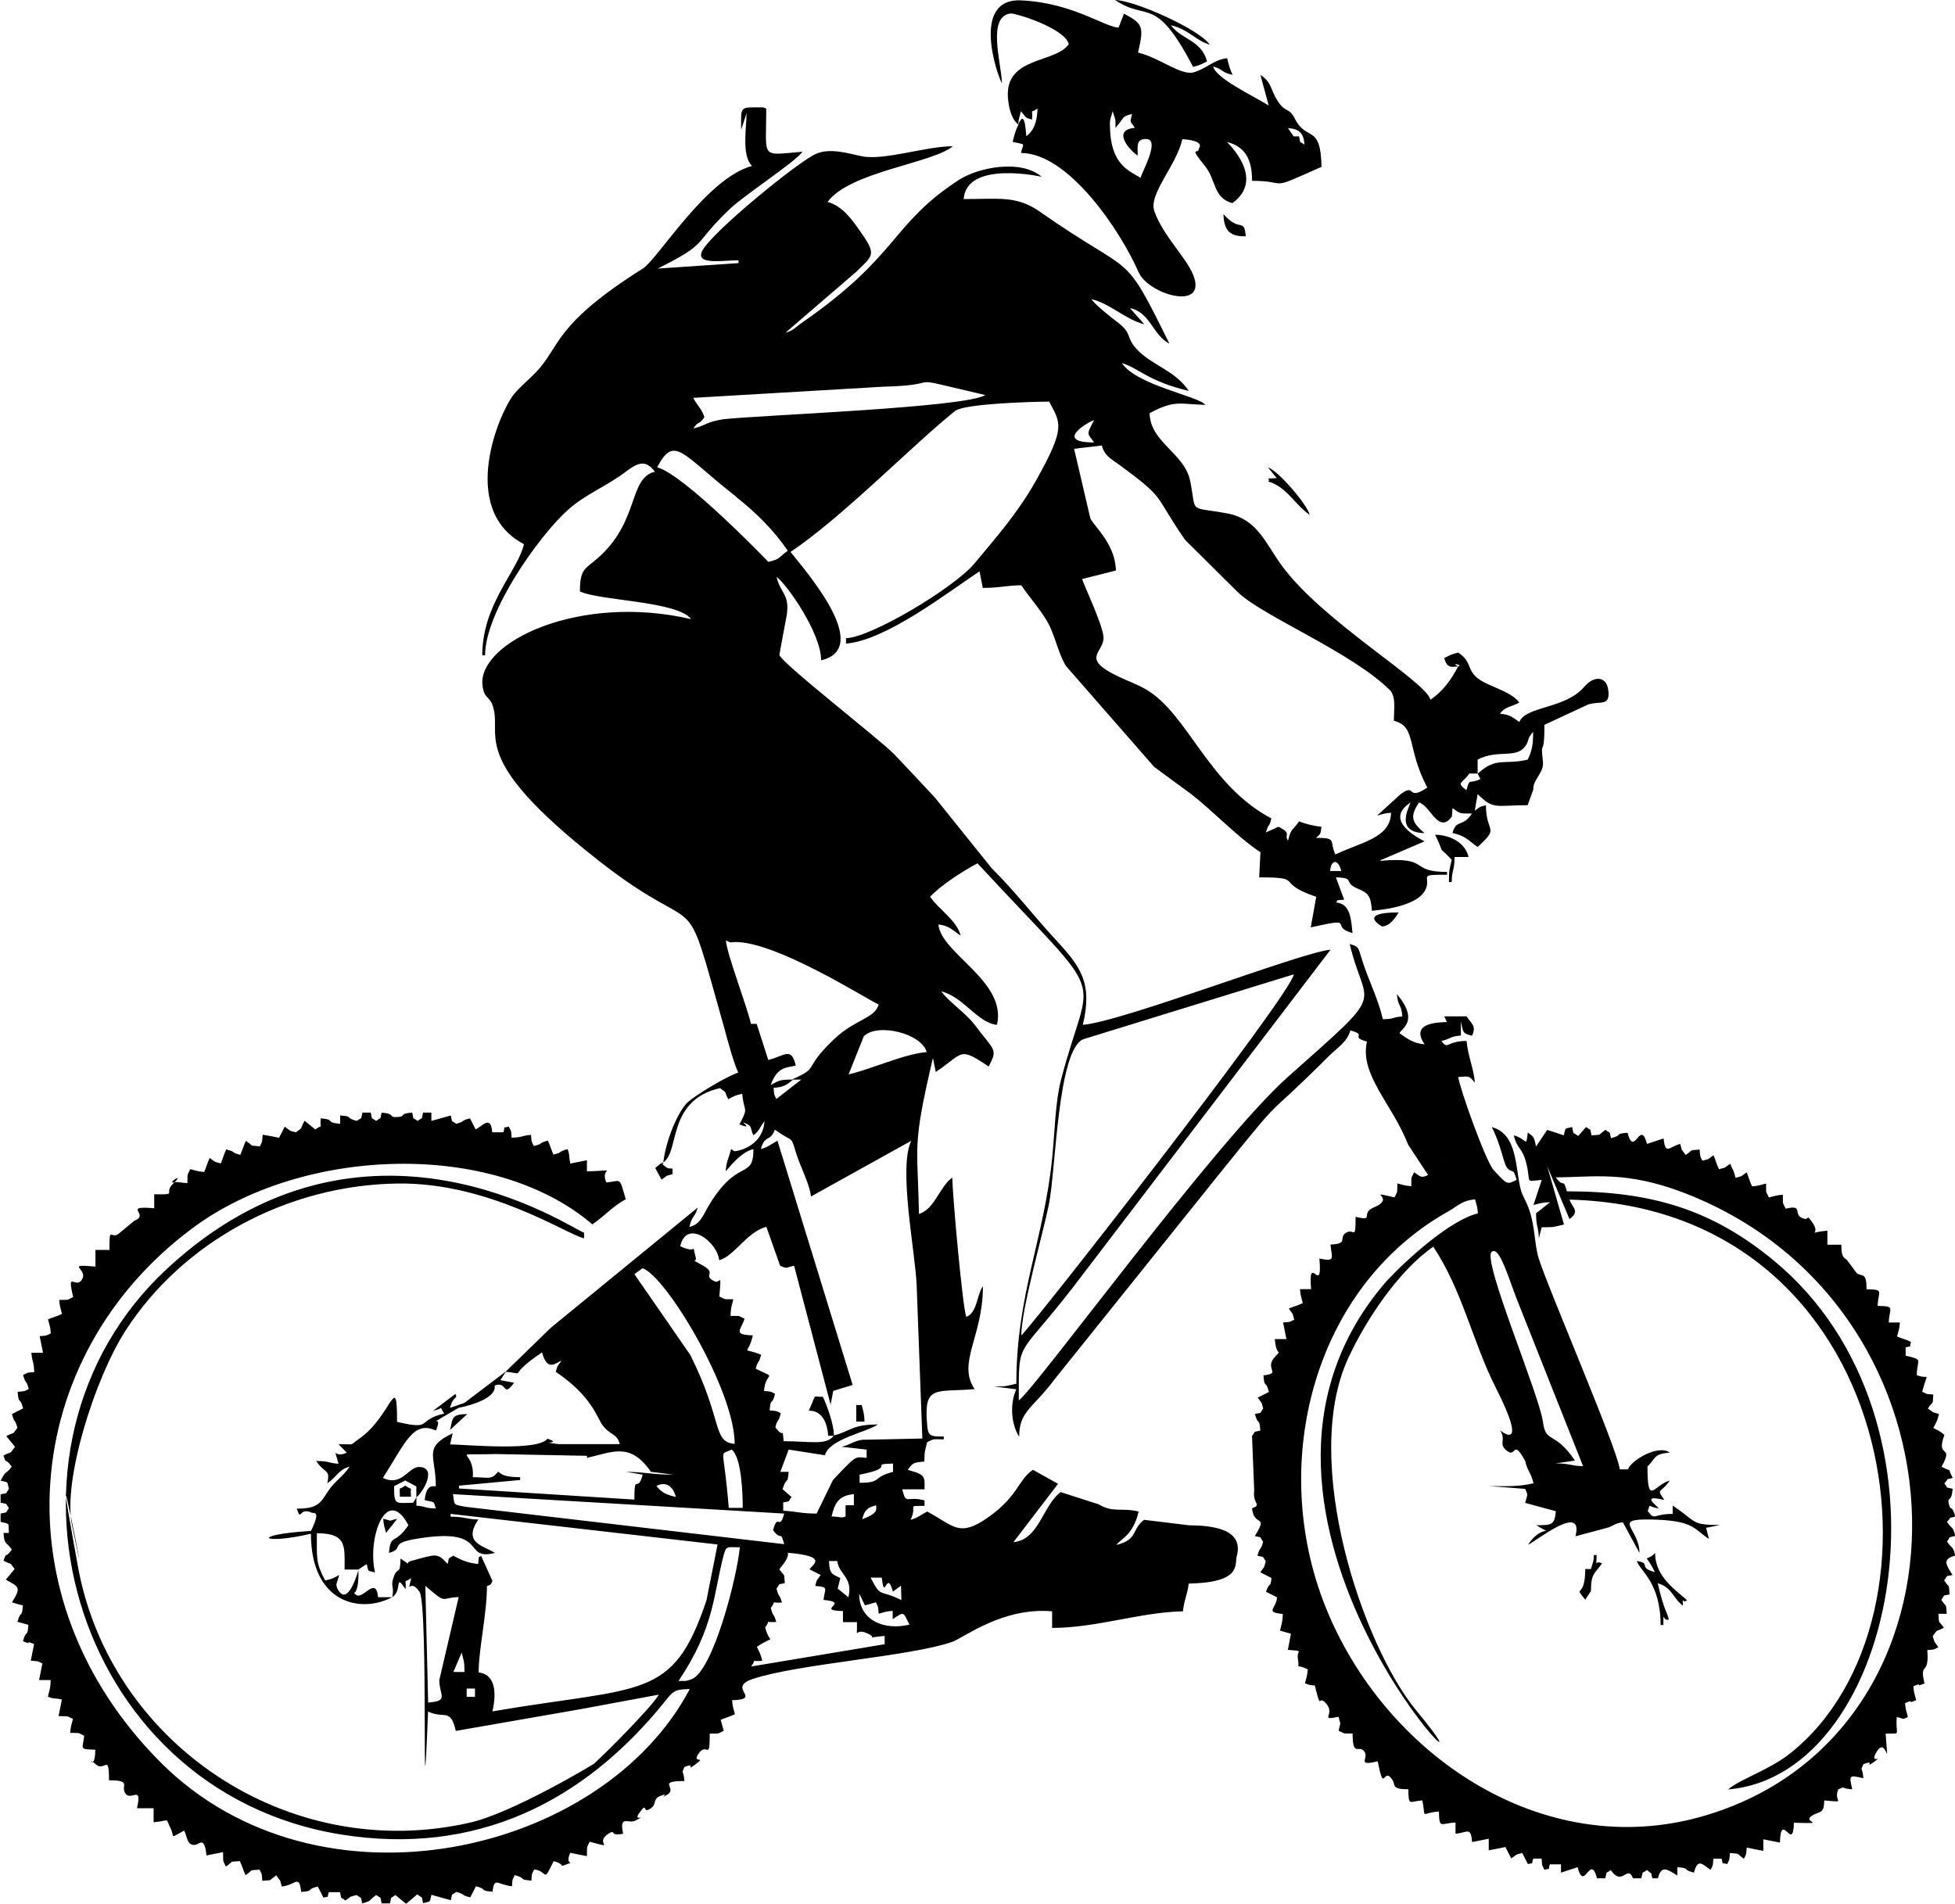 <?xml version="1.0" encoding="UTF-8"?>
<!DOCTYPE svg PUBLIC "-//W3C//DTD SVG 1.1//EN" "http://www.w3.org/Graphics/SVG/1.1/DTD/svg11.dtd">
<!-- Creator: CorelDRAW -->
<svg xmlns="http://www.w3.org/2000/svg" xml:space="preserve" width="23.084mm" height="22.483mm" version="1.1" style="shape-rendering:geometricPrecision; text-rendering:geometricPrecision; image-rendering:optimizeQuality; fill-rule:evenodd; clip-rule:evenodd"
viewBox="0 0 320.1 311.77"
 xmlns:xlink="http://www.w3.org/1999/xlink"
 xmlns:xodm="http://www.corel.com/coreldraw/odm/2003">
 <defs>
  <style type="text/css">
   <![CDATA[
    .fil0 {fill:black}
   ]]>
  </style>
 </defs>
 <g id="Camada_x0020_1">
  <path class="fil0" d="M76.41 276.5c0.46,0 0.89,0 1.36,0 0,0.46 0,0.89 0,1.36 -0.46,0 -0.89,0 -1.36,0 0,-0.46 0,-0.89 0,-1.36zm-13.2 -25.5c0.61,-0.75 1.22,-1.5 1.82,-2.29 -1.79,0.39 -0.5,0.39 -2.29,0 0.11,1.22 0.21,1.25 0.46,2.29zm10.48 -16.85c0.93,-0.86 1.9,-1.75 2.83,-2.61 -2.61,0.11 -2.33,0.5 -2.83,2.61zm66.5 -1.36c0.46,0 0.89,0 1.36,0 -0.04,-1.4 -0.21,-1.65 -0.46,-2.72 -0.29,0 -0.61,0 -0.89,0 0,0.89 0,1.82 0,2.72zm-31.91 -42.35c-0.32,0.29 -0.68,0.54 -1,0.82 0.36,0.64 0.68,1.25 1.04,1.9 1.07,-0.72 0.46,-0.54 1.79,-0.89 0,-0.29 0,-0.61 0,-0.89 -0.79,-0.18 -0.43,0.32 -1.82,-0.89 3.21,-1.27 0.53,-10.21 9.59,-12.31 1.32,0.97 0.57,0.29 1.36,1.82 0.93,-0.5 1.07,-0.64 2.29,-0.89 0.25,3.11 1.14,2 -0.46,5.01 2.83,1.11 -0.72,-1.04 1.29,-0.04 0.82,0.43 0.46,0.75 1,1.82 1.04,-0.75 1.07,-1.43 1.82,-2.29 -0.34,4.36 -4.82,4.97 -4.97,4.9 -0.07,-0.04 -0.46,-0.36 -0.5,-0.36 -0.36,1.47 -0.79,2 -0.89,3.65 1.22,-1.4 2.61,-3.11 4.54,-3.65 0,5.29 -2.65,1.14 -7.58,9.73 -0.82,1.43 -1.18,2.58 -2.9,3.04 0.46,-2.04 0.89,-1.47 1.36,-3.18l-24.04 19.67 -7.4 7.19 -6.76 5.12 -2.36 0.82c0.57,-2.18 1.32,-1.32 0.89,-2.29l-3.65 2.76c2,-0.43 0.82,-0.93 1.82,0.46 -4.7,1.09 -1.68,2.78 -7.73,1.36 0,-8.69 -0.97,-0.75 -6.3,2.83 -1.61,1.14 -0.46,0.82 -3.29,0.82l1.36 1.4c-2.22,1.04 -2.15,-1.43 -1.36,1.82 -1.75,-0.14 -1.47,-0.46 -3.65,-0.46 1.47,2.18 2.33,1.25 1.82,3.65 1.57,-1.04 1.82,-2.25 3.65,-2.72 -1.11,1.68 -2.54,2.43 -3.61,4.15 -1.25,1.97 -1.79,2.72 -5.04,2.72 0.8,2.3 0.25,-0.35 2.5,0.68 0.22,0.1 1.54,-0.45 -0.18,2.97 -10.09,0.61 -8.19,2.36 0,0.46 0,11.37 8.09,13.09 13.2,10.44 1.89,-0.98 0.38,-4.18 2.29,-1.36 0.18,-2.11 -0.5,-0.79 0.93,-1.82 -0.68,3.15 -0.29,-0.21 1.36,2.25 1.53,2.31 0.28,47.18 1.4,19.6 2.68,1.29 3.65,-0.68 4.54,3.18l20.53 -3.58 12.7 -2.36c-0.93,1.79 -8.51,9.41 -10.55,11.27 -0.18,0.18 -13.52,8.16 -20.39,9.69 -29.68,6.76 -58.9,-12.92 -64.17,-41.99 -5.79,-32.01 3.25,13.56 -0.97,-6.76 -1.51,-7.26 3.69,-23.91 8.76,-31.8 9.35,-14.54 26.49,-23.88 44.61,-24.11 14.95,-0.19 27.64,8.33 30.48,8.98 0,-0.29 0,-0.61 0,-0.93 -1.93,-0.51 -35.89,-24.19 -68.32,5.94 -31.37,29.15 -16,85.45 28.54,92.61 22.02,3.54 39.84,-5.23 53.3,-22.14 1.22,-1.54 1.65,-1.61 3.79,-1.68 -14.37,27.27 -60.89,37.83 -86.67,11.98 -26.72,-26.79 -23.12,-66.36 5.26,-87.46 18,-13.38 49.26,-14.47 65.46,-0.61 2,-1.36 3.33,-2.97 5.47,-4.11 -1.14,-3.79 -0.58,-2.99 -3.18,-2.75 -1.2,-2.59 2.51,-1.94 -3.18,-1.82 0,-0.61 0,-1.22 0,-1.82 -0.89,0.18 -1.82,0.36 -2.72,0.54 -0.32,-1.61 -0.04,-1.32 -0.46,-2.36 -1.68,0.46 -0.57,0.46 -2.29,0.89 -0.39,-0.79 -0.54,-1.47 -0.93,-2.29 -1.68,0.46 -0.57,0.46 -2.29,0.89 -0.43,-0.82 -0.36,-0.57 -0.46,-1.82 -1.75,0.14 -1.18,0.39 -3.18,0.46 -0.11,-1.4 0,-0.86 -0.46,-1.82 -1.18,0.32 -0.5,-0.18 -0.89,0.93 -0.61,0 -1.22,0 -1.82,0 -0.23,-2.9 -1.59,-1.03 -2.72,-0.46 -0.32,-0.61 -0.61,-1.22 -0.93,-1.82 -1.68,0.43 -0.57,0.43 -2.25,0.89 -1,-0.72 -0.57,-0.07 -0.89,-1.36 -1.07,0.29 -2.11,0.61 -3.18,0.89 0,-0.46 0,-0.89 0,-1.36 -0.46,0 -0.89,0 -1.36,0 -0.32,1.32 0.07,0.64 -0.89,1.36 -1,-0.72 -0.57,-0.07 -0.89,-1.36 -2.33,0.18 -0.89,0.61 -2.36,0.72 -1.72,0.11 -0.14,-0.5 -2.65,-0.72 -0.32,1.32 0.07,0.64 -0.89,1.36 -1,-0.72 -0.57,-0.07 -0.89,-1.36 -0.46,0 -0.89,0 -1.36,0 -0.32,1.32 0.07,0.64 -0.93,1.36 -2.11,-0.57 -0.39,-0.72 -2.72,-0.89 0,0.46 0,0.89 0,1.36 -2.61,-0.21 -0.61,-0.68 -3.18,-0.89 -0.18,2.11 0.5,0.79 -0.89,1.82 -0.57,-0.46 -1.18,-0.97 -1.75,-1.43 -0.89,1.61 -0.11,0.93 -1.43,1.9 -1.36,-0.36 -0.75,-0.18 -1.82,-0.93 -0.32,0.61 -0.61,1.22 -0.93,1.82 -0.89,-0.18 -1.79,-0.36 -2.68,-0.5 -0.14,1.47 0,0.93 -0.46,1.9 -1.97,-0.18 -0.82,0.07 -2.29,-0.89 -0.39,0.79 -0.54,1.47 -0.93,2.29 -1.68,-0.46 -0.57,-0.46 -2.29,-0.89 -0.39,0.79 -0.54,1.47 -0.89,2.29 -1.36,-0.36 -0.75,-0.18 -1.82,-0.89 -0.39,0.79 -0.54,1.47 -0.89,2.29 -1.22,-0.11 -1.25,-0.21 -2.29,-0.46 -0.57,1.22 -0.43,0.5 -0.46,2.29 -0.39,0 -1.72,-0.21 -1.9,-0.18 -1.97,0.54 1.75,-1.86 -0.43,0.25 -1.72,1.65 0.97,1.82 -3.11,1.75 0,0.75 0,1.5 0,2.29 -5.44,-0.46 -0.57,1 -3.25,2.04l-2.72 2.25c-1.22,0.64 -1.36,-1.4 -1.36,2.54 -0.75,0 -1.5,0 -2.29,0 0,0.89 0,1.82 0,2.72 -5.09,-0.46 -1.28,0.34 -2.15,2 -1.04,1.97 -2.61,-1.72 -1.5,3 -1.22,0.57 -0.5,0.43 -2.29,0.46 0.11,1.22 0.21,1.25 0.46,2.29 -0.79,0.39 -1.47,0.54 -2.29,0.89 0.25,1.04 0.36,1.04 0.46,2.29 -0.82,0.43 -0.57,0.36 -1.82,0.46 0.18,0.89 0.36,1.82 0.54,2.72 -0.64,0 -1.25,0 -1.9,0 0.14,1.79 0.39,1.18 0.46,3.18 -1.4,0.11 -0.86,0 -1.82,0.46 0.46,1.68 0.46,0.57 0.93,2.29 -0.82,0.43 -0.57,0.36 -1.82,0.46 0.18,2.33 0.36,0.61 0.89,2.72 -0.61,0.32 -1.22,0.61 -1.82,0.93 0.43,1.68 0.43,0.57 0.89,2.25 -0.97,1.32 -0.29,0.57 -1.82,1.36 0.46,0.57 0.97,1.18 1.43,1.75 -1.04,1.4 -0.36,0.64 -1.9,1.43 0.64,1.79 0.07,0.04 1.36,1.82 -1.11,1.5 -0.79,0.32 -1.82,2.29 1.36,0.36 1,0 1.36,1.36 -0.72,1 -0.07,0.57 -1.36,0.89 0,0.46 0,0.89 0,1.36 1.32,0.32 0.64,-0.07 1.36,0.89 -0.72,1 -0.07,0.57 -1.36,0.89 0,0.46 0,0.89 0,1.36 1.65,0.43 1.22,0.04 1.36,1.82 -0.29,0 -0.61,0 -0.89,0 0.18,2.11 0.36,1.25 1.36,2.72 -1.29,1.79 -0.72,0.04 -1.36,1.82 1.54,0.82 0.86,0.04 1.82,1.36 -0.46,0.57 -0.97,1.18 -1.43,1.75 2.18,1.22 2.54,1.21 1,3.72 0.61,0.18 1.22,0.36 1.79,0.5 -0.18,2.29 -0.32,0.57 -0.89,2.68 0.61,0.18 1.22,0.32 1.79,0.5 -0.18,2.29 -0.32,0.57 -0.89,2.68 1.9,0.79 -0.07,-0.32 1.82,0.46 -0.18,0.89 -0.36,1.82 -0.54,2.72 1.47,0.14 0.93,0 1.9,0.46 -0.18,0.89 -0.36,1.82 -0.54,2.72 0.64,0 1.25,0 1.9,0 -0.04,1.4 -0.21,1.65 -0.46,2.72 1.04,0.43 0.75,0.14 2.29,0.46 -0.18,0.89 -0.36,1.82 -0.54,2.72 1.86,0.07 1.14,-0.11 2.36,0.46 -0.25,1.04 -0.36,1.04 -0.46,2.29 1.79,0.04 1.07,-0.11 2.29,0.46 -0.18,2.15 -1,2.22 1.82,2.29 0,3.72 -1.5,0.9 0,2.33 1.54,1.47 2.25,-1.93 2.25,2.68 3.72,0 1.95,0.85 2.61,2.04 0.9,1.61 2.9,-1.53 1.97,2.54 0.89,0 1.82,0 2.72,0 0,0.75 0,1.5 0,2.29 2.83,-0.25 1.86,-0.86 2.75,0.93 0.79,1.61 -0.25,1.79 2.25,0.43 0.57,1.18 0.46,2.36 1.68,2.36 0.75,0 1.68,-1.61 1.97,1.72 0.89,-0.18 1.82,-0.36 2.72,-0.54 0.07,1.86 -0.11,1.14 0.46,2.36 1.47,-0.97 0.32,-0.75 2.29,-0.89 0.39,0.79 0.54,1.47 0.93,2.29 1.47,-0.97 0.32,-0.75 2.29,-0.89 0.43,0.82 0.36,0.57 0.46,1.82 1.97,-0.18 0.82,0.07 2.29,-0.89 0.72,1.07 0.54,0.46 0.89,1.82 2.22,-0.18 2.86,-2.11 3.18,0.89 2.33,-0.18 0.61,-0.36 2.72,-0.89 0.32,0.61 0.61,1.22 0.93,1.82 1.14,-0.29 0.46,0.18 0.89,-0.89 0.61,0 1.22,0 1.82,0 0.32,1.32 -0.07,0.64 0.89,1.36 1.07,-0.72 0.46,-0.54 1.82,-0.89 1,0.72 0.57,0.07 0.93,1.36 1.68,-0.43 0.97,-0.46 2.29,-1.36 1,0.72 0.57,0.07 0.89,1.36 0.46,0 0.89,0 1.36,0 0.32,-1.32 -0.07,-0.64 0.89,-1.36 0.57,0.46 1.18,0.97 1.75,1.43 0.61,-0.5 1.22,-1 1.82,-1.54 1.07,0.79 0.64,0.14 0.97,1.43 1.36,-0.36 1,0 1.36,-1.36 1.07,0.29 2.11,0.61 3.18,0.89 0.32,-1.32 -0.07,-0.64 0.89,-1.36 1.68,0.46 0.57,0.46 2.29,0.89 0.32,-0.61 0.61,-1.22 0.93,-1.82 2.07,0.54 0.39,0.72 2.72,0.89 0.29,-2.54 0.79,-1.11 3.18,-0.89 0.11,-1.4 0,-0.86 0.46,-1.82 2.11,0.57 0.39,0.72 2.72,0.89 0.11,-1.4 0,-0.86 0.46,-1.82 2.29,0.25 1.36,2.43 3.18,-1.36 2.04,0.54 0.82,1.04 2,0.57 1.72,-0.64 -0.29,0.25 0.72,-1.93 0.89,0.18 1.82,0.36 2.72,0.54 0.07,-1.86 -0.11,-1.14 0.46,-2.36 4.62,1.23 0.58,0.29 3.08,-1.32 1.32,-0.82 0,0.5 2.4,0 -0.68,-3.18 0.86,-1.54 2.04,-2.15 2.18,-1.18 -0.57,0.36 0.61,-1.25 1.43,-1.97 0.43,0.14 1.72,-0.64 1.25,-0.75 0.39,-1.57 1.65,-2.11 1.97,-0.82 -0.43,0.72 1.11,-0.18 1.99,-1.14 -1.84,-2.29 2.9,-2.29 -0.18,-2.18 -0.57,-0.89 0,-2.29 2.11,-0.86 0.07,0.82 1.65,-0.32 2.18,-1.61 -0.39,-0.18 0.57,-1.72 1.46,-2.34 1.93,1.4 1.93,-3.43 1.79,-0.04 1.07,0.11 2.29,-0.46 -0.18,-0.61 -0.32,-1.22 -0.5,-1.79 0.86,-0.39 1.54,-0.54 2.33,-0.93 -0.25,-1.04 -0.36,-1.04 -0.46,-2.29 5.14,-0.17 -1,-1.99 3.36,-3.47 7.44,-2.5 25.79,-3.68 32.66,-6.08 1.94,-0.68 8.24,-5.71 16.38,-5.01 0,0.89 0,1.82 0,2.72 7.26,0 14.45,-2.58 21.43,-2.72 0.14,-1.79 0.75,-2.75 0.93,-4.54 8.71,-0.17 7.51,-3.08 7.87,-4.47 1.22,-4.51 -4.01,-5.04 -7.87,-5.08 -2.43,-0.29 -4.86,-0.61 -7.3,-0.89 -2.07,1.5 -0.93,3.25 -4.54,4.11 0.81,-1.09 2.7,-1.52 3.65,-5.47 -2.86,-0.68 -4.19,0.25 -6.55,-1.18l-6.22 -2c-2.93,2.15 -3.54,7.83 -7.73,8.19l7.3 -9.55 -4.11 -2.29c-2.48,1.68 -2.34,4.24 -7.3,7.76 -4.83,3.43 -5.69,1.36 -10.02,-0.93 -1.07,0.57 -1.54,1.04 -2.72,1.36 1.22,-2.54 -0.82,-2.22 2.29,-2.29 0,-0.29 0,-0.61 0,-0.89 -2.95,-0.81 -3,0.87 -3.65,-1.82 1.22,0 2.43,0 3.65,0 0,-2.07 0.26,-2.36 -2.75,-3.18 0.79,-1.11 0.89,-1.22 2.72,-1.36 0,-1.79 0.14,-1.86 0.46,-3.18 1.25,-0.61 0.89,-0.46 2.72,-0.46 0,-0.14 0,-0.29 0,-0.46 -2.33,0 -2.61,-0.04 -2.75,-2.25 -0.5,-6.26 1.5,-4.97 7.8,-5.51 -2.91,-4.31 1.36,-8.55 1.36,-16.85 -1.04,1.47 -0.93,4.36 -2.72,5.01 -0.57,-1.14 -2.29,-20.07 -2.29,-22.79 -2.07,1.4 -2.9,5.22 -5.47,5.94 -0.2,-11.61 -1.17,-10.75 2.29,-25.54l0.47 2.29c4.65,-3.11 3.68,-4.22 8.66,-0.89 1.54,-2.95 0.95,-2.5 -2.29,-6.83 -1.43,-1.9 -4.15,-3.68 -5.47,-5.47 3.61,0.86 6.01,5.22 9.12,5.47 1.66,-7.12 -9.15,-11.66 -9.59,-16.42 1.72,0.14 2.47,1.04 3.65,1.82 -0.68,-2.58 -3.61,-4.29 -5.01,-6.37 1.82,-1.93 5.26,-4.15 7.76,-5.47 22.2,23.96 18.55,16.53 13.66,35.52 -0.93,3.58 -1,8.44 -1.43,12.7 -1.32,13.27 -5.87,22.39 -5.87,36.99 -1.61,0.36 -1.5,0.46 -3.65,0.46 1.22,0.14 2.43,0.29 3.65,0.46 -1.04,2.18 -0.93,5.58 0.46,7.76 0,-4.19 2.25,-4.65 5.72,-9.3l26.76 -33.37c12.08,-14.99 6.43,-7.87 18.21,-19.64 1.32,-1.32 3.04,-2.33 3.54,-4.22 2.97,0.79 -0.25,1.04 2.72,1.82 -1.25,5.4 4.11,10.16 6.76,16.92l3.25 4.94c-1.22,0.57 -1.25,0.21 -2.29,-0.46 -0.57,1.22 -0.43,0.5 -0.46,2.29 -1.22,-0.11 -1.25,-0.21 -2.29,-0.46 -0.04,1.79 0.11,1.07 -0.46,2.29 -5.15,-1.18 0.51,-0 -3.33,1.61 -2.43,1.02 0.26,2.36 -3.04,1.57 0,4.08 -0.25,1.79 -1.57,2.61 -1.31,0.83 0.52,1.82 -2.54,1.93 0.18,2.16 0.93,2.89 -1.82,2.29 0.57,6.41 -1.89,-1.27 -1.36,5.01 -0.61,0 -1.22,0 -1.82,0 0.11,1.22 0.21,1.25 0.46,2.29 -0.79,0.39 -1.47,0.54 -2.29,0.89 0.72,1.07 0.54,0.46 0.89,1.82 -0.82,0.43 -0.57,0.36 -1.82,0.46 0.18,0.89 0.36,1.82 0.54,2.72 -0.64,0 -1.25,0 -1.9,0 0.28,3.49 1.47,1.13 -0.29,3.29 -1.14,1.75 1.29,2.33 -1.57,2.65 0.18,2.33 0.36,0.61 0.89,2.72 -0.61,0.32 -1.22,0.61 -1.82,0.93 0.72,1.07 0.54,0.46 0.89,1.79 -0.72,1 -0.07,0.57 -1.36,0.89 0.57,2.11 0.72,0.39 0.89,2.72 -1.32,0.32 -0.64,-0.07 -1.36,0.89l0.36 8.94c-0.32,2.22 1.36,2.22 -0.36,2.9 0.33,3.16 2.75,0.82 0.46,4.54 1.32,0.32 0.64,-0.07 1.36,0.93 -0.46,1.68 -0.46,0.57 -0.93,2.29 1.32,0.32 0.64,-0.07 1.36,0.89 -0.36,1.36 -0.18,0.75 -0.89,1.82 0.61,0.32 1.22,0.61 1.82,0.93 -0.18,1.86 -0.21,0.32 -0.89,2.25 0.61,0.32 1.22,0.61 1.82,0.93 -0.21,1.93 -2.04,2.4 0.93,2.72 -0.04,1.4 -0.21,1.65 -0.46,2.72 0.61,0.18 1.22,0.36 1.79,0.5 -0.18,0.89 -0.32,1.79 -0.5,2.65 2.83,0.25 1.36,-0.07 1.65,1.54 0.36,2 -0.68,0.54 1.61,1.65 -0.11,1.22 -0.21,1.25 -0.46,2.29 2.22,0.93 1.22,-0.75 2.11,2.25 0.46,1.54 0.21,-0.29 1.4,1.11 1.5,1.75 -1.29,2.83 2,2.11 0.36,1.75 0.36,0.5 0,2.29 1.22,0.57 0.5,0.43 2.29,0.46 0,3.59 0.88,2.14 1.61,2.65 1.6,1.11 -1.43,2.84 2.5,1.9 1.11,5.58 0.86,0.78 2.36,2.97 0.64,0.93 -0.23,1.61 2.65,1.61 0.07,2.83 0.11,2 2.29,1.82 0.68,3.22 -0.5,2.07 2.72,1.82 0.07,3 0.32,1.86 2.72,1.82 0,0.61 0,1.22 0,1.82 1.97,-0.18 2.5,-1.22 2.72,1.36 0.89,-0.18 1.82,-0.36 2.72,-0.54 0,0.64 0,1.25 0,1.9 0.89,-0.18 1.82,-0.36 2.72,-0.54 0.32,0.61 0.64,1.25 0.97,1.86 1.07,-0.72 0.46,-0.54 1.79,-0.89 0.32,0.61 0.61,1.22 0.93,1.82 1.14,-0.29 0.46,0.18 0.89,-0.89 0.46,0 0.89,0 1.36,0 0.11,1.4 0,0.86 0.46,1.82 1.18,-0.32 0.5,0.18 0.89,-0.89 0.61,0 1.22,0 1.82,0 0,0.46 0,0.89 0,1.36 0.89,-0.29 1.82,-0.61 2.72,-0.89 1.11,4.22 2.07,-2.4 3.18,1.82 0.46,0 0.89,0 1.36,0 0.32,-1.32 -0.07,-0.64 0.89,-1.36 1.91,2.84 2.67,-1.02 3.65,1.36 0.46,0 0.89,0 1.36,0 0.32,-1.32 -0.07,-0.64 0.93,-1.36 1.22,1.11 0.39,-0.11 0.89,1.36 0.29,0 0.61,0 0.89,0 0.58,-2.23 1.51,-1.49 3.18,-0.46 0,-0.46 0,-0.89 0,-1.36 2.33,0.18 0.61,0.36 2.72,0.89 0.64,-2.47 1.43,-1.32 2.72,-0.46 0.43,-0.82 0.36,-0.57 0.46,-1.82 0.46,0 0.89,0 1.36,0 0.32,1.18 -0.18,0.5 0.89,0.89 0.43,-0.82 0.36,-0.57 0.46,-1.82 1.97,0.18 0.82,-0.07 2.29,0.93 0.43,-0.82 0.36,-0.57 0.46,-1.82 0.89,0.18 1.82,0.36 2.72,0.54 0,-0.64 0,-1.25 0,-1.9 0.89,0.18 1.82,0.36 2.72,0.54 0.14,-5.4 2.18,1.79 2.29,-3.25 6.73,0.19 -0.33,-0.09 4.11,-1.68 0.75,-0.29 0.82,-0.86 0.86,-1.97 3.9,0.32 1.4,0.32 2.29,-1.82 1.4,-0.57 0.11,-0.18 2.29,0 -0.54,-2.36 -0.54,-2.36 1.82,-1.82 -0.18,-2.18 -0.57,-0.89 0,-2.29 2.11,-0.86 0.07,0.79 1.61,-0.29 2.04,-1.47 -0.79,0.54 0.54,-1.72 1.73,-2.92 2.02,4.07 1.5,-3 2.72,-0.07 1.56,0.44 1.82,-2.72 1.47,0.32 0.72,0.46 1.82,0 -0.25,-1.04 -0.36,-1.04 -0.46,-2.29 1.9,-0.79 -0.07,0.32 1.82,-0.46 -0.25,-1.04 -0.36,-1.04 -0.46,-2.29 1.9,-0.79 -0.07,0.32 1.82,-0.46 -0.89,-3.79 0.82,-1 0.46,-5.47 1.4,-0.11 0.86,0 1.82,-0.46 -0.72,-1.07 -0.54,-0.46 -0.93,-1.82 0.97,-1.32 0.29,-0.57 1.82,-1.36 -0.97,-1.47 -0.75,-0.32 -0.89,-2.29 0.46,0 0.89,0 1.36,0 -0.18,-1.97 0.07,-0.82 -0.89,-2.29 0.72,-1 0.07,-0.57 1.36,-0.89 -0.18,-1.97 0.07,-0.82 -0.89,-2.29 0.72,-1 0.07,-0.57 1.36,-0.89 -1.03,-1.67 -1.76,-2.6 0.46,-3.18 -0.43,-1.68 -0.46,-0.97 -1.36,-2.29 0.72,-1 0.07,-0.57 1.36,-0.93 -0.43,-1.68 -0.46,-0.97 -1.36,-2.29 1.11,-1.22 -0.11,-0.39 1.36,-0.89 -0.54,-2 -0.79,-0.82 -1.04,-2 -0.32,-1.5 0.39,0 0.61,-2.54 -1.32,-0.32 -0.64,0.07 -1.36,-0.89 1.11,-1.22 -0.11,-0.39 1.36,-0.89 -1.04,-2 0.18,-0.75 -1.82,-1.82 2.14,-3.88 -1.02,-1.12 0.47,-5.22 -0.97,-0.79 -0.86,-0.61 -1.82,-1.14 0.5,-0.93 0.64,-1.07 0.93,-2.29 -1.36,-0.36 -0.75,-0.18 -1.82,-0.89 0.97,-1.47 0.75,-0.32 0.89,-2.29 -1.4,-0.11 -0.86,0 -1.82,-0.46 0.95,-3.62 1.23,-1.85 -0.89,-2.72 0.07,-2.68 1.14,-2.5 -1.82,-3.18 0,-0.46 0,-0.89 0,-1.36 1.18,-0.32 0.5,0.18 0.89,-0.89 -0.79,-0.39 -1.47,-0.54 -2.29,-0.89 0.25,-1.04 0.36,-1.04 0.46,-2.29 -0.61,0 -1.22,0 -1.82,0 0.07,-2.43 1.18,-2.68 -1.82,-2.72 0.07,-2.43 1.18,-2.68 -1.82,-2.72 0,-2.88 -0.66,-1.99 -1.61,-2.65l-1.65 -2.22c-0.86,-0.43 -0.86,-1.32 -0.86,-2.43 -0.75,0 -1.5,0 -2.29,0 0,-0.75 0,-1.5 0,-2.29 -4.06,0.35 -0.75,0.96 -2.54,-1.47 -1.04,-1.43 -0.29,-0.11 -1.5,-0.57 -1.72,-0.68 0.25,-2.29 -2.79,-1.57 -0.57,-1.22 -0.43,-0.5 -0.46,-2.29 -1.22,0.11 -1.25,0.21 -2.29,0.46 -0.57,-1.22 -0.43,-0.5 -0.46,-2.29 -1.04,0.25 -1.04,0.36 -2.29,0.46 -0.39,-0.79 -0.54,-1.47 -0.89,-2.29 -1.07,0.72 -0.46,0.54 -1.82,0.89 -0.29,-1.18 -0.43,-1.32 -0.89,-2.29 -1.07,0.72 -0.46,0.54 -1.82,0.89 -0.39,-0.79 -0.54,-1.47 -0.89,-2.29 -1.07,0.72 -0.46,0.54 -1.82,0.89 -0.43,-0.82 -0.36,-0.57 -0.46,-1.82 -1.97,0.18 -0.82,-0.07 -2.29,0.89 -0.72,-1.07 -0.54,-0.46 -0.89,-1.82 -1.75,0.46 -2.43,1.93 -2.72,-0.89 -0.89,0.29 -1.82,0.61 -2.72,0.89 -1.11,-4.22 -2.07,2.4 -3.18,-1.82 -2.33,0.18 -0.61,0.36 -2.72,0.89 -0.32,-1.32 0.07,-0.64 -0.89,-1.36 -1.47,0.97 -0.32,0.75 -2.29,0.89 -0.32,-1.32 0.07,-0.64 -0.89,-1.36 -0.43,0.5 -0.86,0.97 -1.29,1.47 -1.11,-0.79 -0.68,-0.18 -1,-1.47 -1.36,0.36 -1,0 -1.36,1.36 -0.89,-0.29 -1.82,-0.61 -2.72,-0.89l-1.82 2.72c-0.39,-1.65 -0.25,-1.47 -1.36,-2.29 -0.29,2.65 -0.11,1.04 -2.29,0.46 0.54,2.29 1.36,1.93 2,4.4 0.93,3.54 -0.36,3.15 2.58,2.9 -0.46,1.36 -0.89,2.72 -1.36,4.11 1.07,-0.25 1.36,-0.43 2.72,-0.46l-2.29 1.82c0,2.29 0.39,2.04 0.46,4.11 0.14,-0.61 0.29,-1.22 0.46,-1.82 2.15,0 2.04,-0.07 3.65,-0.46l-2.75 -9.55 3.65 8.66c1.78,-1.3 0.47,-1.82 0,-3.18 54.33,1.36 64.01,68.55 36.13,90.68 -3.47,2.75 -8.16,4.19 -10.16,5.9 28.04,-2.33 39.28,-60.45 7.4,-86.67 -10.09,-8.3 -19.96,-11.27 -33.8,-11.27 -0.64,-2.36 -0.43,-0.39 -1.82,-2.29 6.09,0 11.44,-1.16 21.11,2.58 48.66,18.82 49.64,88.65 2.93,102.05 -26.29,7.54 -52.2,-10.21 -61.81,-34.48 -9.23,-23.29 -2,-52.12 20.17,-64.57 1.65,-0.93 2.25,-1.79 4.4,-1.97 0.25,1.04 0.36,1.04 0.46,2.29 -4.54,1.09 -11.62,7.52 -14.92,11.05 -33.55,38.49 23.32,92.54 4.79,70.32 -8.7,-10.57 -18.95,-40.75 -11.09,-57.7 2.96,-6.38 8.31,-14.35 13.91,-18.21 4.74,7.11 6.5,15.72 10.19,23 5.63,11.1 0.79,7.09 0.75,7.08 1,1.5 -0.21,2.11 0.89,3.15 1.86,1.76 1.03,-2.12 3.22,1.86 0.39,1.75 0.97,1.9 1.36,3.65 -2.61,0.61 -4.61,0.46 -7.3,0.46 1.97,0.14 3.93,0.29 5.94,0.46 0.54,1.18 0.32,0.89 0,2.29l5.01 1.36c-0.18,2.33 -0.75,2.29 -3.18,2.29 3.04,2 1.11,-0.5 -1.36,3.18 0.93,-0.25 9.21,-7.08 7.76,-1.36l5.33 -1.43c0.86,-0.25 1.04,-0.72 2.43,-0.86l2.72 5.01c0,-4.04 -4.62,-5.59 1.82,-5.47 6.98,0.14 6.9,1.4 9.55,3.18l-0.46 -1.82c0.75,-0.14 1.5,-0.29 2.29,-0.46 -4.81,0 -3.73,-0.49 -7.76,-3.18 0,0.46 0,0.89 0,1.36 -3.28,0 -2.88,1.18 -4.08,-0.46 0.5,-1.5 -0.07,-0.61 1.82,-0.46 -1.79,-1.54 -1.79,-2 0.89,-1.36 -1.4,-2.07 -0.61,-0.93 0.89,-3.18 -2.58,0.68 -3.65,4.4 -3.65,-2.29 1.45,-1.45 0.96,-2.05 3.65,-2.29 -1.92,-1.4 -6.44,1.35 -6.83,2.75 -0.46,0 -0.89,0 -1.36,0 -0.25,-3.04 -11.84,-29.87 -13.27,-34.55 -0.72,-2.36 -0.57,-5.15 -1.57,-8.01 -0.46,-1.36 -1.07,-2.15 -1.36,-3.22 -0.93,-3.51 -0.46,-9.12 -4.76,-10.27 1.5,2.83 1.93,5.94 2.5,6.65 0.89,1.07 1,-0.18 1.57,2 -1.59,0.75 -1.46,0.89 -3.79,-1.65 -1.36,-1.61 -5.62,-13.63 -5.76,-15.2 1.86,-0.14 1.75,-0.21 2.72,0.93 -0.18,-2.33 -1.14,-4.36 -1.36,-6.83 -3.36,0 -3,1.54 -4.11,0 1.68,-0.39 1.29,-0.75 3.18,-0.89l0 -2.25c0.43,1.79 0.21,1.86 1.82,2.29 0.75,-1.61 -0.04,-1.9 -0.89,-3.18 -1.22,0 -2.43,0 -3.65,0l0.43 0.93c-0.93,0.08 -6.22,-0.09 -3.65,3.65 -1.97,-0.18 -2.86,-0.97 -4.11,-1.82 0.31,-0.78 3.28,-2.01 -0.43,-6.4 0.18,2.18 0.72,1.47 0.89,3.65 -1.75,0.14 -1.18,0.43 -3.18,0.46 -0.86,-3.61 -2.33,-6.26 -3.43,-9.77 -0.61,-1.86 -0.39,-2.11 -2,-2.54 2.58,10.98 6.62,6.87 -10.12,21.75 -11.87,10.57 -41.5,51.26 -44.07,52.97 0,-10.76 -0.37,-6.19 10.45,-20.57l40.6 -53.23c-4.72,0.39 -33.87,11.73 -40.56,12.31 1.63,-6.93 -0.34,-9.5 -4.58,-14.09 -3.51,-3.79 -6.65,-7.91 -10.34,-11.55l-9.34 -11.62c-2.22,-2.36 -4.4,-4.72 -6.62,-7.05 -2.75,-2.75 -18.46,-14.92 -18.81,-16.28 0.39,-2.18 0.82,-4.4 1.22,-6.58 0.46,-3.43 -1.04,-3.43 -1.68,-6.19 1.72,1.26 7.3,9.24 7.3,13.66 8.65,-2.01 -2.82,-14.92 -5.01,-17.74 8.47,-5.68 19.71,-17.26 26.97,-23.11 1.65,-1.18 12.66,-1.5 15.38,-1.5 1.86,3.54 2.79,4.11 -2.15,12.91 -2.93,5.22 -6.4,9.16 -10.09,13.59 -3.22,3.9 -16.88,12.13 -21.03,12.23 0,0.29 0,0.61 0,0.89 6.51,-0.54 16.31,-8.12 21.86,-11.84 0.18,0.89 0.36,1.82 0.54,2.72 2.79,0 4.04,-0.43 6.3,-0.43 1.32,1.97 2.86,3.61 4.19,5.83 1.32,2.18 1.72,5.01 3.11,7.37 4.83,5.51 9.62,11.02 14.45,16.53 2,1.47 4.01,2.97 6.04,4.44 3.72,2.9 7.55,7.01 11.37,9.55 -0.07,1.36 -0.14,2.72 -0.21,4.11 7.71,0 2.26,0.78 9.34,3.18l-0.89 5.01c7.84,-1.77 2.84,-0.16 6.83,0.93 -0.25,-3 -0.61,-4.83 -2.72,-5.01 0.57,-0.43 -0.5,-0.29 1.36,-0.46l-1.36 -3.65c3.33,0.07 1.07,0.82 3.61,1.86 1.72,0.72 2.11,1.18 2.29,3.61 2.96,-0.26 8.97,-1.16 9.05,-4.61 0,-1.22 -0.68,-1.29 3.25,-1.29 0,-0.14 0,-0.29 0,-0.46 -6.39,0 -2.51,-2.54 -10.95,-1.82 0.07,-0.07 0.21,-0.29 0.25,-0.18 2.33,-1 4.69,-2 7.01,-3 -2.43,-1.29 -6.18,-3.78 -2.29,-6.37 -0.16,0.67 -2.7,4.9 2.29,5.01 -1.9,-1.65 -2.58,-2.54 -0.89,-5.01 1.85,0.49 3.16,5.26 5.37,2.32l0.11 -1.4c1.32,0.89 0.89,0.89 3.18,0.89 -1.57,2.36 -2.58,0.86 -3.18,3.18 2.29,0.54 2.54,1.22 4.11,2.29 3.73,-3.39 1.36,-2.16 1.36,-6.83 -1.36,0.36 -0.75,0.18 -1.82,0.89 0.14,-0.89 0.29,-1.82 0.46,-2.72 2.63,2.63 2.91,1.82 8.19,1.82l0.93 -2.58c-0.11,-1.61 1.79,-2.72 1.57,-4.54 -0.46,-4.15 0.25,-0.21 0.25,-6.04 2.4,-1.11 4.79,-2.22 7.15,-3.33 2,-0.61 3.51,0.32 3.33,-2.07 -0.18,-2.65 -2.36,-2.72 -3.97,-0.82 -3.06,3.63 -9.58,3.13 -10.62,5.76 -1.07,-0.72 -1.47,-1.22 -3.18,-1.36 0.86,-1.18 1.75,-1.07 3.18,-1.82 -1.14,-1.57 -3.86,-2.33 -5.79,-3.33 -3.18,-1.68 -1.61,-3.15 -4.22,-4.86 -1.18,0.29 -1.32,0.43 -2.29,0.89 0.36,1.36 0.89,1.5 1.68,1.43 2.29,-0.14 -1.07,-0.82 0.61,-0.07 -1.18,2.25 -2.5,4.08 -4.54,5.47 -0.83,-3.1 -17.76,-12.85 -24.43,-22.07 -2.61,-3.61 -3.97,-7.55 -8.87,-8.44 -6.48,-1.18 -4.96,0.15 -6.04,-5.29 -0.93,-4.61 -6.55,-6.3 -6.65,-11.12 4.15,-2.22 4.9,-1.47 9.12,-1.36 -1.03,-1.41 -11.22,-3.19 -13.66,-6.83 2.48,0.64 4.31,3 10.95,4.54 -2.29,-3.43 -6.08,-4.15 -8.58,-6.9 -1.86,-2.07 -0.5,-2.4 -3.25,-4.47 -0.97,-0.72 -3.51,-2.75 -4.11,-3.65 3.08,0.72 5.69,3.4 8.66,4.11 -0.79,-0.89 -1.57,-1.75 -2.36,-2.65 3.33,0.68 3.72,4.4 6.47,5.83 -7.83,-15.86 -5.41,-10.55 -21.21,-21.61 -3.79,-2.65 -6.55,-2.07 -12.48,-2.07 0.5,-6.41 12.76,-3.65 12.77,-3.65 -3.4,-2.93 -10.41,-1.54 -13.59,0.54 -11.12,7.27 -9.67,12.24 -25.5,23.25 -1.22,0.82 -1.5,1.4 -2.83,1.72l11.52 -9.91c2.65,-2.61 3.43,-2.75 1,-6.22 -1.47,-2.11 -3.08,-4.58 -5.65,-5.26 3.62,-4.96 17.21,-6.33 20.5,-9.12 -4.4,0 -11.16,2.36 -14.84,1.65 -2.04,-0.39 -5.15,-1.47 -7.58,-0.39 -2.97,1.32 -16.74,12.59 -18.53,15.74 -1.43,2.54 3.22,1.68 5.87,1.68 0,0.14 0,0.29 0,0.46l-13.23 0.89c8.56,-4.29 5.46,-3.68 11.73,-9.69 2.54,-2.43 10.62,-7.62 11.98,-9.44 -7.01,0.57 -5.94,1.32 -5.94,-7.05 -0.14,-0.07 -0.29,-0.14 -0.46,-0.21 -4.01,0 -3.65,-0.36 -3.65,3.65 0.29,-0.89 0.61,-1.82 0.89,-2.72 0,2.25 -0.86,6.98 0.89,8.66 -7.44,1.97 -15.42,15.24 -17.85,16.78 -14.83,9.34 -13.48,12.83 -17.56,17.03 -1.18,1.22 -2.33,2.15 -3.43,3.4 -2.37,2.67 -9.48,18.97 1.5,24.72 -1.04,4.47 -6.83,9.8 -6.83,18.21 0.14,0 0.29,0 0.46,0 0,-7.11 8.75,-19.49 13.56,-23.82 2.83,-2.54 6.3,-3.86 9.34,-6.15 1.9,-1.43 3.29,-2.29 4.9,-0.11 -4.39,1.12 -2.46,8.19 -9.44,14.24 -2,1.72 -2.83,1.68 -2.83,5.37 3.22,1.54 16.02,1.57 18.21,4.54 -18.42,-4.29 -35.02,3.86 -34.16,10.87 0.25,2.11 1.04,1.72 1.57,3.04 2.07,5.22 -4.79,8.23 17.56,25.72 17.58,13.78 13.36,2.21 20.46,27.33 0.5,1.9 1.54,5.72 2.29,7.3 -1.47,0.36 -7.48,3.9 -8.55,5.12 -1.72,2 -3.47,6.62 -3.76,9.91l-0.13 -0.15zm118.01 -38.74c1.25,0 2.22,-1.47 2.72,-2.29 -6.96,0 -2.73,2.29 -2.72,2.29zm-22.32 -113c-0.25,-3.15 -0.97,-0.54 -3.65,-3.65 0.07,3.25 1.61,3.65 3.65,3.65zm56.48 218.23c-0.29,0 -0.61,0 -0.89,0 0,5.12 -2.07,2.45 0,5.01l0.93 -1.4c0,-3 0.68,-2.86 1.82,-4.54 -1.32,-0.61 -0.89,0.97 -0.89,-1.36 -0.14,0 -0.29,0 -0.46,0 0,1.22 -0.21,1.25 -0.46,2.29l-0.04 0zm-194.09 -13.66c1.4,1.04 0.75,-0.29 0.93,1.82 -0.61,0 -1.22,0 -1.82,0 0,-1.97 -0.25,-0.97 0.89,-1.82zm142.69 -164.97c-2.5,0.07 -0.75,0.07 -1.43,0.54 3,0.79 4.47,3.9 6.83,5.47 -0.5,-1.86 -5.29,-7.33 -6.83,-7.76 0.46,0.57 0.97,1.18 1.43,1.75zm-72.51 156.78c0,-1.86 -1.14,-4.94 -1.82,-6.37 -1.78,0.15 -0.89,-0.83 -2.29,2.29 0.07,0.04 2.83,-0.39 3.18,4.11 0.29,0 0.61,0 0.89,0 -1.15,1.61 -3.91,0.89 -8.19,0.89 -0.29,-2.68 0.21,-0.14 -1.36,-2.29 0.46,-1.68 0.46,-0.57 0.89,-2.29 -0.82,-0.43 -0.57,-0.36 -1.82,-0.46 0.18,-2.33 0.36,-0.61 0.89,-2.72 -0.82,-0.43 -0.57,-0.36 -1.82,-0.46 0.29,-3.4 2.4,-1.82 -1.36,-3.65 0.46,-1.68 0.46,-0.57 0.89,-2.29 -3.42,-1.39 -2.16,0.43 -1.36,-3.18 -3.43,-0.07 -1.86,-0.93 -1.36,-2.72 -1.22,-0.57 -0.5,-0.43 -2.29,-0.46 0.04,-1.4 0.21,-1.65 0.46,-2.72 -1.79,-0.04 -1.07,0.11 -2.29,-0.46 0.39,-4.46 0.12,-1.81 -0.89,-2.54 -1.79,-0.89 0.36,-1.22 -1.54,-2.36 -3.08,-1.86 -1.04,-0.14 -1.47,-1.65 -0.68,-2.47 0.5,-0.25 -2.5,-1.68 1.03,-4.55 6.09,-0.72 6.37,2.29 2.47,-0.64 4.51,-4.61 7.73,-5.47l2.25 6.37c1.18,0.54 0.89,0.32 2.29,0l5.98 22.75c0.14,-0.75 0.29,-1.5 0.43,-2.25 1.07,-0.32 2.11,-0.64 3.18,-0.97l-12.31 -39.99c-1.07,0.57 -1.54,1.04 -2.72,1.36 0.68,-2.5 1.5,-1.04 2.29,-3.18 3.25,2.36 2.47,0.64 3.58,4.15 0.64,2 2.18,4.94 2.33,6.8 5.47,-3.04 10.95,-6.08 16.42,-9.12 -2.15,4.51 0.68,18.24 0.89,23.68l0.93 25.07c-3.29,0.07 -6.58,0.14 -9.87,0.21 -1.43,0.21 -1.9,0.82 -3.36,1.14l4.11 0.46c0,0.46 0,0.89 0,1.36 -2.01,-0.16 -1.51,-0.58 -5.51,3.61l-2.68 5.51c-2.61,0 -3.47,-0.39 -5.47,-0.46 0,-0.46 0,-0.89 0,-1.36 1.32,-0.32 0.64,0.07 1.36,-0.89 -0.5,-0.43 -0.97,-0.86 -1.47,-1.29 0.68,-2.22 0.82,-0.5 1,-2.83 -0.46,0 -0.93,0 -1.36,0l1.36 -3.65 5.94 0.93c0.74,-2.7 6.84,-3.76 8.66,-5.04 -4.33,0 -4.44,1.14 -7.3,1.82l0.11 0zm-61.49 -4.54c0.01,0 6.34,-1.15 5.94,-3.65 2.07,-0.86 1.29,2.15 3.18,-0.46l-2.25 -0.43c0.29,-0.46 0.61,-0.89 0.89,-1.36 3.83,0.32 -0.29,0.97 5.94,-3.18 0.89,3.36 2.4,1.57 3.18,1.36 -0.72,1.07 -0.54,0.46 -0.93,1.82 5.96,4.02 6.75,7.54 7.65,8.73 1.32,1.75 2.36,1.29 2.83,3.11 -3.33,0 -6.69,0 -10.02,0 -3.72,-0.46 0.89,0 -1.82,-0.89 -1.51,2.06 -12.7,1.01 -15.95,0.93l0.43 -1.82c-4.92,2.36 -2.76,3.65 -2.76,8.66 -0.27,0.12 -1.56,-0.55 -1.82,2.29 1.86,0.43 1.36,0.11 1.82,1.36 -2,-0.04 -1.43,-0.32 -3.18,-0.46 0,-0.46 0,-0.93 0,-1.36 -0.18,0.29 -0.36,0.61 -0.54,0.89 -2.97,0.04 -3.11,0.43 -3.11,-2.72 0.61,-0.32 1.22,-0.61 1.82,-0.93 0.61,0.32 1.22,0.64 1.82,0.97 0,0.61 0,1.18 0,1.79 1.07,-0.79 3.47,-4.86 0.5,-4.97 -1.82,-0.07 -2.83,3.29 -5.97,1.79 3.7,-5.82 4.98,-9.45 8.66,-7.76 1.29,-2.79 -1.36,-0.64 1.04,-2.15l2.65 -1.54zm162.65 -89.75c-0.36,1.61 -0.46,1.5 -0.46,3.65 0.14,0 0.29,0 0.46,0 0,-2.04 0.46,-1.79 0.46,-4.11 0.75,0 1.5,0 2.29,0 -0.57,-2.4 -3,-3.58 -5.47,-3.65 1.97,4.08 -0.07,1.14 2.72,4.11l0 0zm31.91 114.36c0.61,0.89 0.82,1.25 1.36,2.29 -2.9,-0.79 -0.5,-1.47 -2.97,-1.82 0.54,1.63 3.9,3.52 3.9,10.48 0.14,0 0.32,0 0.46,0 0,-2.61 -0.14,-0.54 0.89,-0.89 -0.32,-1.4 -0.75,-1.32 -1.82,-5.94 2.33,0.61 2.54,2.5 4.11,3.65 0,-1.82 -0.14,-0.18 0.68,-0.89 -1.65,-1.54 -5.22,-3.72 -5.22,-7.73 -0.5,0.54 -0.75,0.64 -1.36,0.89l-0.03 -0.04zm-74.26 -244.2c1.18,-0.29 1.32,-0.43 2.29,-0.89 -0.93,-3.51 -4.22,-3.58 -5.94,-5.94 2.9,0.68 4.22,2.61 6.37,3.18 -1.65,-2.47 -12.23,-7.23 -15.49,-7.3 5.28,3.61 6.53,-1.02 12.77,10.95l0 -0zm40.74 179.42l0.18 -0.5c-0.07,0.18 -0.11,0.39 -0.18,0.5zm0.25 -0.64c0,0 0,-0.04 0.04,-0.04 0,0 0,0.04 -0.04,0.04zm-25.47 -168.76c1.9,0.14 2.58,0.82 2.72,2.72 -0.97,-0.72 -0.61,-0.04 -0.89,-1.36 -0.29,0 -0.61,0 -0.89,0l-0.93 -1.36zm-29.15 -0.46c0,-1.22 0.21,-1.25 0.46,-2.29 0.54,1.72 0.46,1.04 0.46,2.72 1.65,-1.9 0.93,-1.79 2.72,-2.29 -0.36,1.61 -0.39,1 0.46,2.29 -3.83,0.32 -0.89,3.65 0.46,4.54 0,-1.57 -0.29,-2.72 1.36,-2.72 2.43,0 -0.68,5.4 -0.89,6.37 -1.57,-1.07 -5.01,-1.9 -5.01,-8.66l-0.03 0.03zm-15.02 0c0.11,-1.22 0.21,-1.25 0.46,-2.29 0.97,1.11 0.61,1.04 1.82,1.36 0.18,-2.11 -0.5,-0.79 0.89,-1.82 -0.04,2.15 -0.57,3.61 -1.82,4.54 -0.09,-0.21 -0.15,-4.85 -1.36,-1.82l0 0.04zm0 0c-0.43,0.89 -0.64,1.65 -0.89,2.72 2.33,0.54 1.72,0.11 1.36,1.82 7.83,0 16.38,12.91 19.24,19.49 1.6,3.7 11.22,6.46 9.01,0.61 -1.11,-2.93 -4.9,-6.4 -6.4,-10.52 -1.04,-2.83 3.54,-7.4 4.58,-11.84 3.85,0.26 2.72,1.44 2.72,1.5 -0.04,1.14 -1.82,-0.57 1,2.93 1.86,2.33 1.29,5.19 4.47,6.04 5.51,-4.01 -0.75,-9.8 -0.89,-10.02 2.86,0.75 4.11,2.68 4.11,6.37 6.35,0 2.08,1.86 11.37,-2.29 -0.14,-7.15 -2.4,-4.04 -4.36,-7.87 -1.04,-2.04 -1.54,-0.82 -2.93,-3.08 -1.14,-1.86 -0.82,-2.83 -2.72,-4.11l1.36 5.01c-2.83,-1.72 -8.62,-4.45 -9.09,-6.37 1.72,0.46 1.14,0.89 3.18,1.36 -0.43,-0.89 -0.64,-1.65 -0.89,-2.72 -2.11,0.18 -3.29,1.65 -5.44,2.29 -2.07,0.64 -5.65,-2.4 -9.16,-3.22 0.97,-4.19 0.89,-4.69 -2.29,-6.37 -0.29,0.75 -0.61,1.5 -0.89,2.29 -2.48,-0.19 -7.61,-4.09 -15.99,-4.47 -8.37,-0.36 -3.72,12.7 -3.11,13.56 -0.07,-3.18 -2.5,-10.91 1.4,-11.41 0.72,-0.11 8.83,2.36 9.55,5.01 -2.11,3.15 -10.34,2 -9.98,8.62 0.11,1.82 0.61,3.76 1.79,4.61l-0.11 0.03zm-91.11 250.1c0.32,1.32 0.46,1.4 0.46,3.18 -0.61,0 -1.22,0 -1.82,0l1.36 -3.18zm65.14 -9.55c0.29,0.61 0.61,1.22 0.89,1.82 0.61,-0.18 1.22,-0.32 1.79,-0.5 0.43,0.89 0.36,0.61 0.46,1.86 1.04,-0.25 1.04,-0.36 2.29,-0.46 0,0.46 0,0.89 0,1.36 1.97,-1.32 1.68,-1.18 2.75,0.89 -4.08,1 -8.23,-0.64 -8.23,-5.01l0.04 0.03zm-71.07 -1.36c3.62,3.11 2.36,1.92 5.44,1.82l-3.18 13.63c0.07,2.61 1.61,3.36 -1.82,3.65l-0.46 -19.17 0.03 0.07zm72.9 -1.36c0.61,0 1.22,0 1.82,0 0.46,4.15 0.79,-1.54 1.82,2.29 0.43,-0.32 0.86,-0.64 1.32,-0.97 0.04,0.79 0.04,1.57 0.07,2.36 -3.78,-1.89 -3.25,-0.22 -5.04,-3.68zm-6.83 -2.72c0.46,0 0.89,0 1.36,0 0.25,2.25 2.61,2.58 1.82,5.94 -0.57,-0.46 -1.18,-0.97 -1.75,-1.43 0.14,-0.57 0.29,-1.14 0.43,-1.72 -1.27,-0.67 -1.77,-0.52 -1.86,-2.79zm-6.83 -1.36c6.73,0.57 4.26,1.82 3.65,2.72 0.61,0.32 1.22,0.61 1.82,0.93 -0.72,1.07 -0.54,0.46 -0.89,1.79 2.33,0.18 1.54,0.39 1.36,2.29 4.58,0.39 -1.54,1.72 3.18,1.82 0,0.61 0,1.22 0,1.82 0.75,0 1.5,0 2.29,0 0.07,3.25 -0.46,0.93 1.5,1.75 2.5,1.04 -0.97,0.86 3.04,0.5 0,0.46 0,0.89 0,1.36l-21.86 3.65c1.04,-1.4 -0.29,-0.75 1.82,-0.93 -0.29,-1.18 -0.43,-1.32 -0.89,-2.29 3.2,-2.16 2.17,-0.08 1.36,-3.18 1.04,-1.4 -0.29,-0.75 1.82,-0.89 -0.46,-1.68 -0.46,-0.57 -0.89,-2.29 1.04,-1.4 -0.29,-0.75 1.82,-0.89 -0.46,-1.68 -0.46,-0.57 -0.89,-2.29 0.72,-1 0.07,-0.57 1.36,-0.89 -0.18,-1.97 0.07,-0.82 -0.89,-2.29 0.14,-0.21 1.72,-1.93 1.36,-2.72l-0.07 0.04zm-17.78 20.96c5.86,-8.72 5.67,-14.06 7.33,-20.42 0.5,-1.75 0.46,-1.43 2.68,-1.43 -0.39,4.63 -4.38,20.44 -7.98,21.64 -1.07,0.36 -0.86,0.21 -2.04,0.25l0 -0.04zm-52.4 -18.21c-0.04,0.06 -1.64,6.12 -3.33,3.4 -0.64,-1.04 -0.11,-1.29 0.14,-2.5 -0.93,0.5 -1.07,0.64 -2.29,0.89 -1.54,-2.9 -1.36,-3.47 -1.36,-7.73 4.96,0 4.54,2.15 4.54,5.94 0.75,0 1.5,0 2.29,0l0 0zm5.47 4.54c-0.75,0 -1.5,0 -2.29,0 -0.35,-3.66 -2.52,0.59 -3.65,-0.43 -0.8,-0.72 0.57,0.73 0.43,-4.11 0.46,-0.29 0.89,-0.61 1.36,-0.89 0.36,1.36 0,1 1.36,1.36 -1.32,-5.72 1.93,-14.42 5.47,-7.73 -2.24,3.32 -2.91,1.27 -3.18,4.54 2.61,-0.72 -0.04,-1.5 4.15,-2.25 12.64,-2.22 7.61,3.66 13.2,2.25 -1.86,-1.18 -5.33,-1.61 -2.72,-5.47 -2,-0.04 -2.15,-0.46 -4.54,-0.46 0,-0.14 0,-0.29 0,-0.46l43.71 5.01 -1.82 9.16c-5.5,16.44 -10.36,13.96 -35.05,18.17 0.64,-2.68 0.66,-6.05 -2.25,-6.37 0,-3.86 1.36,-9.59 1.36,-14.13 0.43,-0.25 0.61,-0.04 0.89,-0.89l-1.86 -4.11c-0.43,0.57 -0.29,-0.5 -0.46,1.36 -1.75,-0.14 -2.86,-0.72 -4.11,-1.36 -1,0.72 -0.57,0.07 -0.89,1.36 -1.73,-1.9 -1.82,-1.61 -5.97,-0.5 -1.18,0.29 0.29,0.97 -1.75,-0.39 -0.07,2.97 -0.43,1.14 -1.11,3 -0.61,1.68 0.14,1.43 -0.25,3.36l-0 0zm76.98 -12.77c0.39,-1.47 0.79,-1.9 2.29,-2.29 -0.05,0.67 0.52,1.23 -2.29,2.29zm-2.72 -0.46c-0.72,0.32 -0.89,0.04 -2.29,0 0.5,-2.15 1.14,-3.43 3.65,-3.65 0,0.61 0,1.22 0,1.82 -0.46,0 -0.89,0 -1.36,0 0,0.61 0,1.22 0,1.82l0 -0zm-64.24 -3.65l54.19 3.18c-0.79,2.97 -1.04,-0.25 -1.82,2.72 1.4,1.9 1.18,-0.11 1.82,2.29l-52.19 -6.12c-1.97,-0.39 -1.79,-0.14 -2.04,-2.07l0.04 0zm33.27 -1.36c1.57,-0.75 2.72,0.04 3.18,1.82 -1.54,-0.36 -2.4,-0.75 -3.18,-1.82zm33.27 -0.47c0,-0.46 0,-0.89 0,-1.36 6.43,-1.28 1.21,-1.73 5.47,-1.82 0,0.46 0,0.89 0,1.36 -3.56,0.92 -1.68,1.79 -5.51,1.79l0.04 0.04zm-20.96 -5.47c1.65,1.22 1.82,7.4 1.82,9.55 -0.75,0 -1.5,0 -2.29,0 -0.83,-10.57 -1.73,-8.42 0.47,-9.55l-0 0zm-23.68 1.36c4.28,-0.97 7.05,-2.62 10.48,2.29 1.22,0.14 2.43,0.29 3.65,0.46 -3.33,0 -4.76,-0.46 -7.73,-0.46 0.89,0.14 1.82,0.29 2.72,0.46 -0.86,3.23 -1.36,-0.53 -1.36,4.08l-28.72 -1.82c0,-0.14 0,-0.29 0,-0.46l10.02 -0.93c0,-0.14 0,-0.32 0,-0.46 -3.22,0 -3.11,-0.75 -3.65,-0.89 -1.04,1.43 -1.65,0.89 -4.11,0.89 0.39,-4.66 -4.22,-3.55 3.65,-3.79l15.02 0.29c0,0.04 0.11,0.18 0,0.29l0.04 0.07zm7.76 -30.08c0.43,-0.32 0.86,-0.64 1.32,-0.97 3.74,1.12 15.1,19.9 15.1,28.76 -3.68,-0.33 -1.85,-3.71 -7.26,-14.56l-9.16 -13.24zm155.35 31.44c-2,-0.04 -2.15,-0.46 -4.54,-0.46 1.07,-0.14 2.11,-0.29 3.18,-0.46 -3.29,-4.94 -4.75,-2.7 -5.22,-6.3 -0.59,-4.49 -9.95,-26.43 -8.41,-27.86 1.25,-1.16 2.85,4.52 4.11,7.69l10.87 27.4 0 -0zm-129.38 -63.31c0.46,0 0.89,0 1.36,0l-4.08 3.18c-0.46,-0.97 -0.32,-0.43 -0.46,-1.82 1.68,-0.14 2.11,-0.43 3.18,-1.36 -2.22,0 -2.22,0.14 -3.65,0.89 1.09,-3.02 2.56,-2.81 4.11,-3.18 -0.75,-3.18 -1.86,-1.54 -4.51,-0.93 -0.64,-1.97 -1.25,-3.93 -1.9,-5.9l-0.93 0c-0.72,-3.11 -3.9,-11.27 -4.11,-13.66l0.72 0.32c6.49,-0.97 23.28,9.89 24.29,10.16 -0.61,2.33 -3.9,2.4 -7.4,5.79 -5.26,5.06 -2.06,4.38 -6.73,6.47l0.11 0.04zm9.12 -0.89l2.47 -6.19c2.26,-2.28 9.51,-0.45 10.3,2.58 -3.65,0.29 -9.05,2.79 -12.77,3.65l0 -0.04zm28.26 42.82c0,-4.26 3.51,-16.56 4.51,-21.43 1.15,-5.61 1.43,-25.39 5.65,-27.11l34.45 -10.62c-0.24,3.11 -43.5,58.43 -44.68,59.2l0.07 -0.04zm50.58 -76.08c0.04,-1.61 1.22,-2.29 1.82,0 -0.61,0 -1.22,0 -1.82,0zm24.14 -15.95c0.14,0.29 0.29,0.61 0.46,0.89 -1.97,0.93 -1.72,-0.29 -2.29,1.82 -1.79,-1.32 -0.68,-1.04 0.46,-2.72 0.46,0 0.89,0 1.36,0l0 -0zm0 0c0,-0.75 0,-1.5 0,-2.29 3.39,-1.8 6.53,0.05 7.98,-2.47 0.46,-0.79 0.11,-0.93 1.11,-2.07 0,2.25 -0.21,3.08 -0.89,4.54 -3.87,0.92 -5.1,-0.52 -8.19,2.29zm-59.23 -33.27c-0.1,-4.36 -3.57,-7.19 -4.19,-8.55l-2.65 -11.37c1.5,-0.18 3.04,-0.36 4.54,-0.54 0.46,1.72 1.5,2.18 2.79,3.11 7.94,5.83 5.54,4.72 10.87,12.38 2.9,2.86 5.79,5.76 8.69,8.62 4.39,4.05 18.66,9.78 24.93,16.06 0.89,1.22 0.54,2.97 0.54,4.9 3.76,1 2,4.36 5.47,10.95 -3.5,2.33 -1.75,-0.86 -4.36,1.07l-3.86 3.51c1.04,-0.25 1.04,-0.36 2.29,-0.46 -0.11,4.15 -4.86,4.79 -9.12,6.83 -1.07,-2.25 0.39,-2.72 -3.18,-2.72 0.72,-0.68 0.75,-0.46 0.89,-1.82 -1.22,-0.11 -2.79,-0.5 -3.65,-0.89 -1,1.5 -1.32,1.04 -1.82,3.18 -0.72,-1.07 0.77,-1.12 -1.57,-2.29 -0.68,0.32 -1.36,0.61 -2.04,0.93 0.46,-1.68 0.46,-0.57 0.89,-2.29 -10.36,-5.49 -13.61,-17 -20.43,-21.07 -1.65,-0.97 -3.04,-1.4 -4.65,-2.18 -6.26,-3 -2.4,-3.83 -2.4,-6.33 0,-1.9 -3.36,-8.94 -3.51,-9.62l5.51 -1.39zm-62.2 -12.05c3.29,2.58 6.19,5.47 8.48,8.83 -1.5,1 -1.04,1.32 -3.18,1.82 0,0 -13.7,-14.27 -18.21,-15.49 2.86,-5.4 3.97,-2.18 12.95,4.83l-0.04 0zm58.59 -8.91c-6.65,0 -0.87,-3.42 0.04,-3.65 -1.36,2.58 -1.07,2.07 0,3.65l-0.04 0zm-65.6 -7.3l30.98 -1.82c11.63,-0.29 1.75,-2.15 16.85,1.36 -3.2,2.07 -37.27,3.3 -42.96,3.97 -3,0.5 -2.68,1 -4.86,1.5 1.07,-1.47 0.75,-0.36 1.82,-1.82 -0.36,-1.32 -1.07,-1.79 -1.82,-3.18l0 0z"/>
 </g>
</svg>
